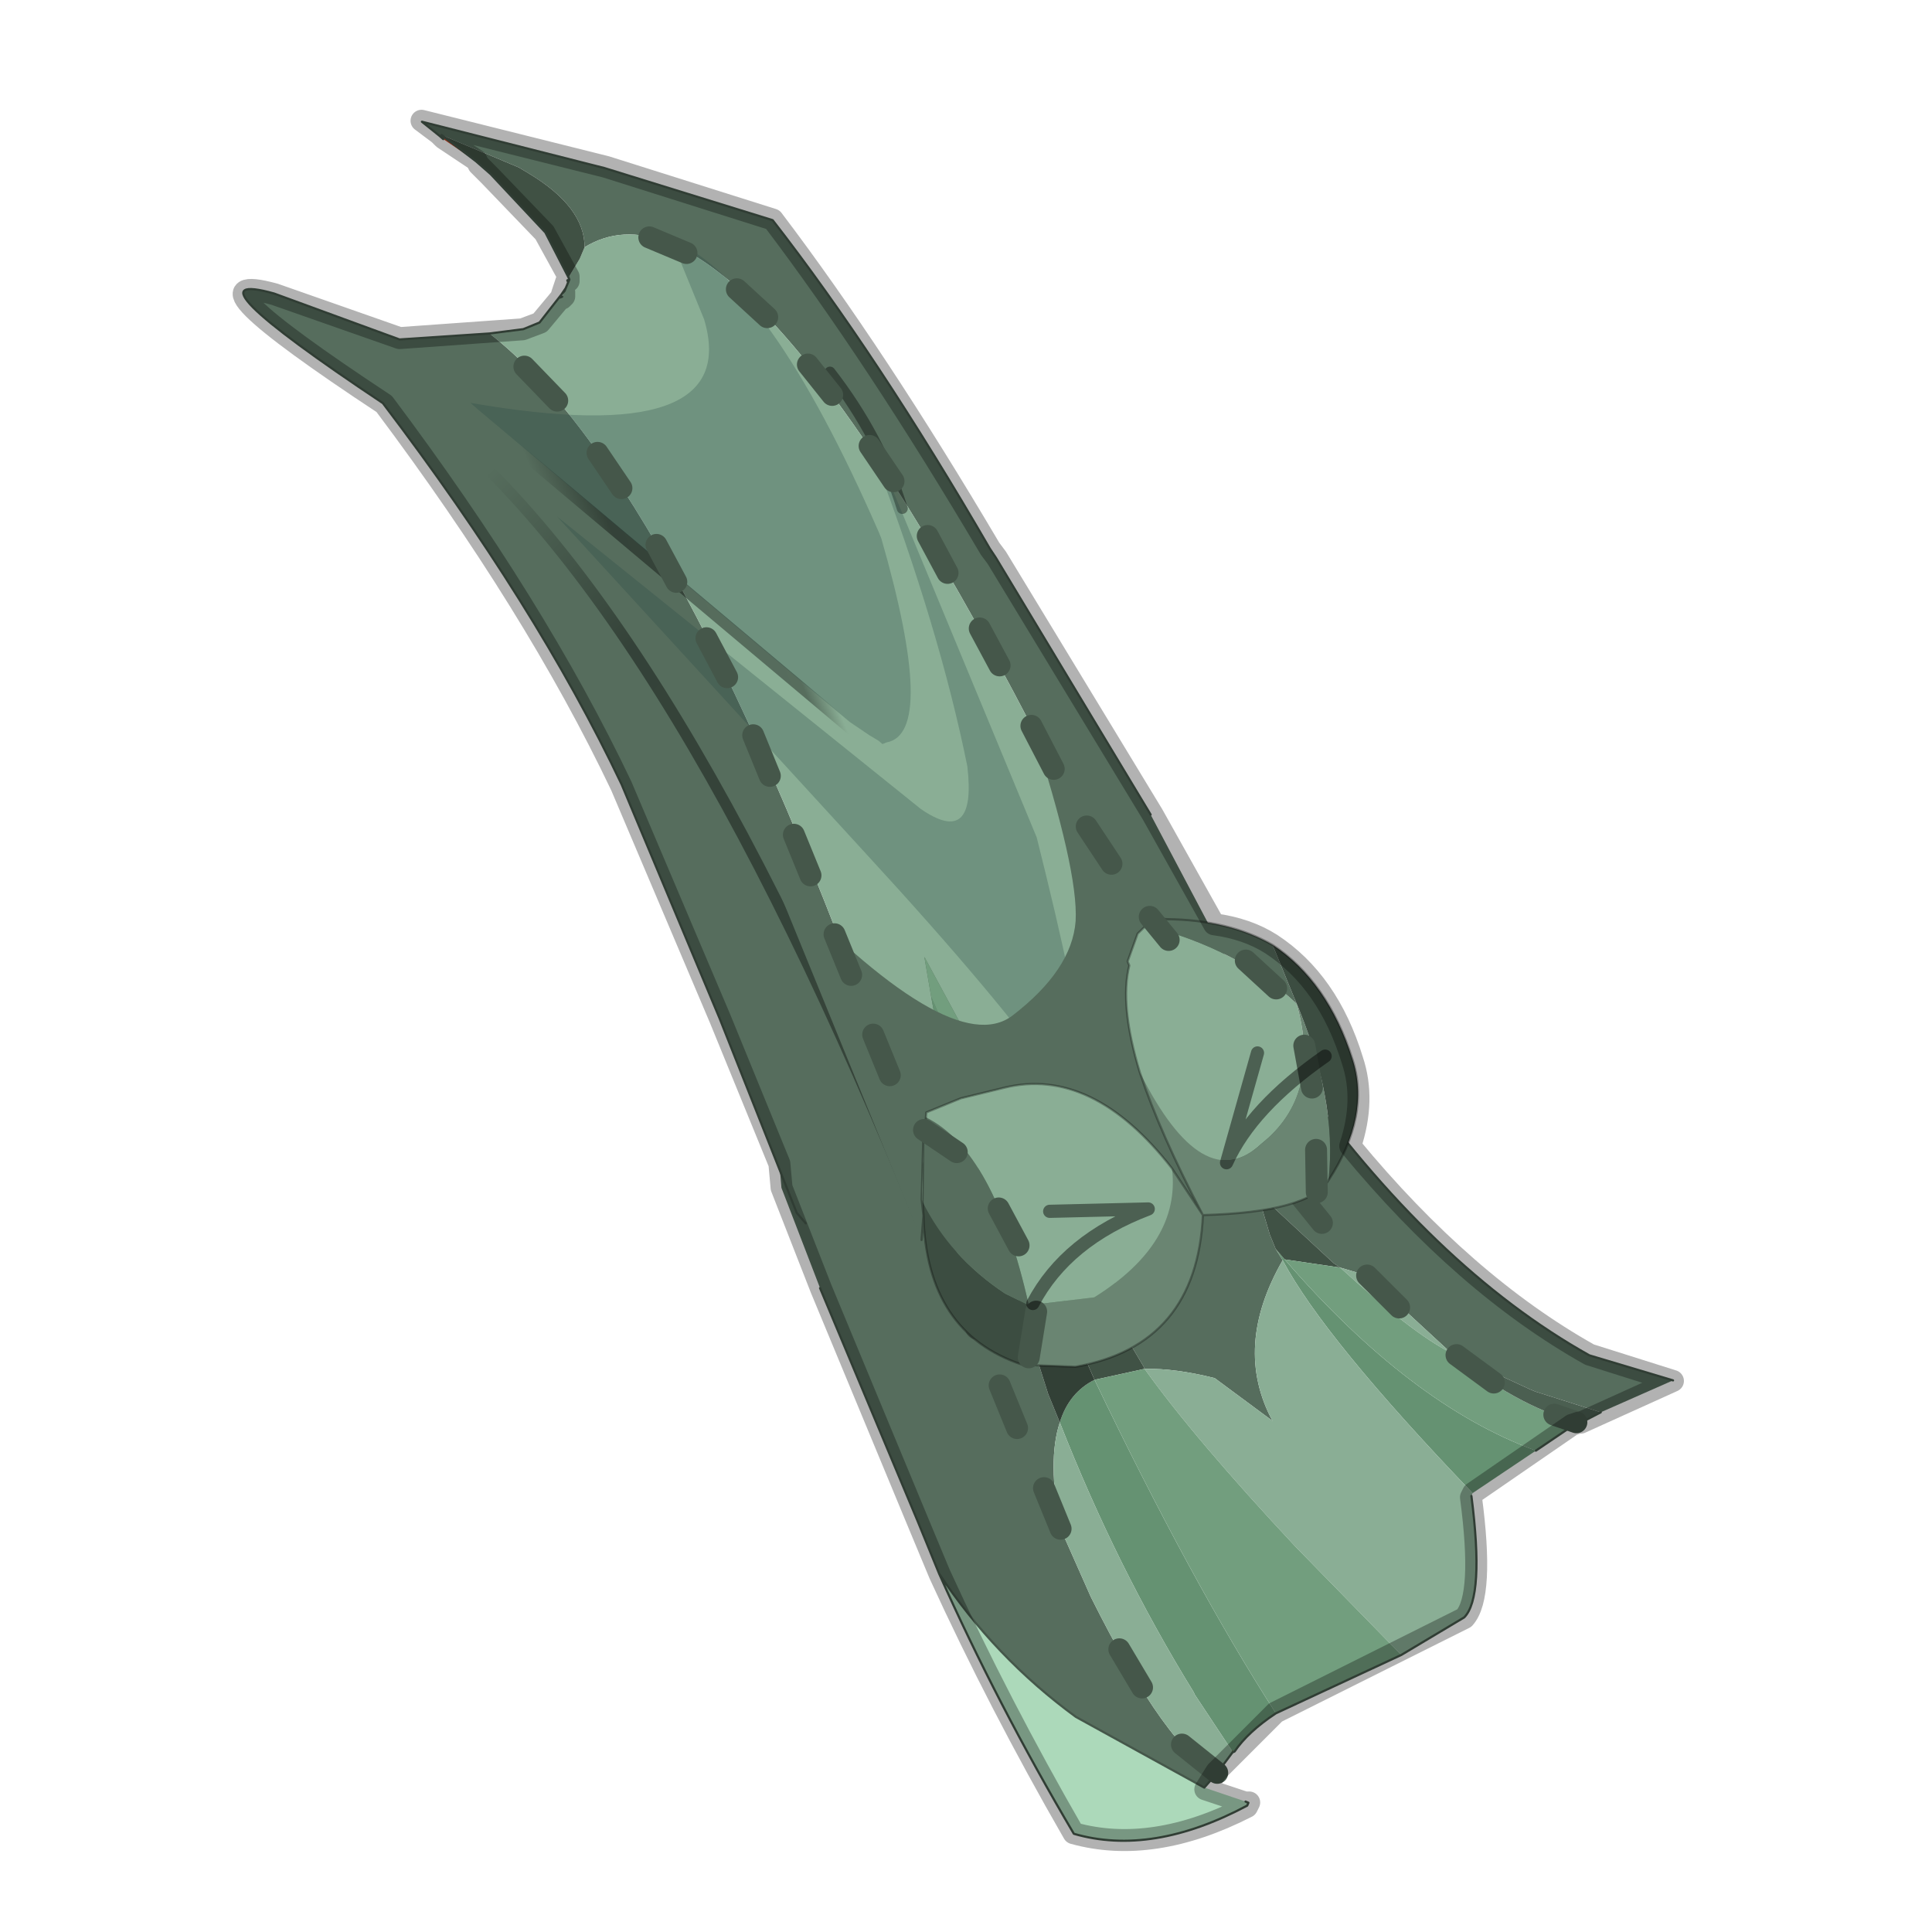 <?xml version="1.0" encoding="UTF-8" standalone="no"?>
<svg xmlns:xlink="http://www.w3.org/1999/xlink" height="440.0px" width="440.0px" xmlns="http://www.w3.org/2000/svg">
  <g transform="matrix(10.0, 0.0, 0.0, 10.0, 0.0, 0.0)">
    <use height="44.0" transform="matrix(1.0, 0.0, 0.0, 1.0, 0.0, 0.0)" width="44.0" xlink:href="#shape0"/>
    <use height="21.35" transform="matrix(0.925, -0.378, 0.378, 0.925, 16.144, 23.139)" width="17.2" xlink:href="#sprite0"/>
    <use height="32.0" transform="matrix(0.925, -0.378, 0.378, 0.925, 4.753, 4.757)" width="16.8" xlink:href="#sprite1"/>
    <use height="39.65" transform="matrix(1.0, 0.0, 0.0, 1.0, 5.3, 2.5)" width="33.05" xlink:href="#shape3"/>
  </g>
  <defs>
    <g id="shape0" transform="matrix(1.0, 0.0, 0.0, 1.0, 0.0, 0.0)">
      <path d="M44.0 44.0 L0.0 44.0 0.0 0.0 44.0 0.0 44.0 44.0" fill="#43adca" fill-opacity="0.0" fill-rule="evenodd" stroke="none"/>
    </g>
    <g id="sprite0" transform="matrix(1.0, 0.0, 0.0, 1.0, 5.85, 1.7)">
      <use height="21.35" transform="matrix(1.0, 0.0, 0.0, 1.0, -5.85, -1.7)" width="17.2" xlink:href="#shape1"/>
    </g>
    <g id="shape1" transform="matrix(1.0, 0.0, 0.0, 1.0, 5.85, 1.7)">
      <path d="M-5.85 5.0 L-5.8 2.55 -5.55 1.75 -4.65 0.6 -3.65 -0.55 -2.6 -1.15 -1.0 -1.5 0.7 -1.7 2.7 -1.05 3.6 -0.45 3.95 -0.15 3.95 -0.05 4.05 -0.1 4.7 0.65 5.5 2.3 6.0 4.5 Q7.25 9.85 9.8 13.05 L11.35 14.3 9.55 14.35 8.35 13.35 8.3 13.3 8.25 13.25 6.9 11.8 5.8 9.45 5.3 9.05 5.2 8.9 4.2 6.75 4.1 7.75 4.1 8.1 4.15 8.4 Q2.35 9.8 2.55 11.7 L1.7 10.3 Q0.95 9.75 0.3 9.5 L0.3 9.45 -0.95 0.9 -0.95 0.7 -1.0 0.9 -1.05 1.1 -1.5 3.65 -1.95 9.2 -1.95 9.9 Q-2.55 10.6 -2.85 12.15 L-2.8 13.85 Q-2.5 17.8 -1.65 18.65 L-2.05 18.85 -4.15 16.25 Q-5.35 14.3 -5.8 12.05 L-5.8 10.75 -5.85 5.0" fill="#566d5d" fill-rule="evenodd" stroke="none"/>
      <path d="M3.95 -0.15 L4.05 -0.1 3.95 -0.05 3.95 -0.15" fill="#cccccc" fill-rule="evenodd" stroke="none"/>
      <path d="M7.85 14.6 L6.15 14.95 Q4.35 10.4 4.15 8.4 L4.1 8.1 4.2 8.4 Q5.6 12.55 7.85 14.6 M0.1 17.9 Q-0.65 18.05 -1.1 18.35 L-1.15 18.3 -1.45 16.8 -1.45 16.75 Q-2.0 13.45 -1.95 9.9 -1.5 9.35 -0.85 9.3 -0.55 14.4 0.1 17.9" fill="#659272" fill-rule="evenodd" stroke="none"/>
      <path d="M-1.0 0.9 L-0.95 0.9 0.3 9.45 0.3 9.5 -0.85 9.3 -1.05 1.1 -1.0 0.9 M4.1 8.1 L4.1 7.75 4.2 6.75 5.2 8.9 5.3 9.05 4.2 8.4 4.1 8.1" fill="#405245" fill-rule="evenodd" stroke="none"/>
      <path d="M6.15 14.95 L6.1 15.0 Q5.5 17.25 4.9 17.5 L3.25 17.75 1.95 14.55 Q0.75 11.4 0.3 9.5 0.95 9.75 1.7 10.3 L2.55 11.7 Q2.35 9.8 4.15 8.4 4.35 10.4 6.15 14.95 M-1.15 18.35 L-1.4 18.5 -1.65 18.65 Q-2.5 17.8 -2.8 13.85 L-2.85 12.15 Q-2.55 10.6 -1.95 9.9 -2.0 13.45 -1.45 16.75 L-1.45 16.8 -1.15 18.3 -1.15 18.35 M5.3 9.05 L5.8 9.45 6.9 11.8 Q6.25 11.05 5.3 9.05" fill="#8aae95" fill-rule="evenodd" stroke="none"/>
      <path d="M8.8 14.4 L7.85 14.6 Q5.6 12.55 4.2 8.4 L5.3 9.05 Q6.25 11.05 6.9 11.8 7.8 13.45 8.95 14.35 L8.8 14.4 M3.25 17.75 L0.1 17.9 Q-0.55 14.4 -0.85 9.3 L0.3 9.5 Q0.75 11.4 1.95 14.55 L3.25 17.75" fill="#729e7e" fill-rule="evenodd" stroke="none"/>
      <path d="M9.55 14.35 L9.0 14.4 8.95 14.35 Q7.8 13.45 6.9 11.8 L8.25 13.25 8.3 13.3 8.35 13.35 9.55 14.35" fill="#4b5f51" fill-rule="evenodd" stroke="none"/>
      <path d="M9.0 14.4 L8.95 14.4 8.95 14.35 9.0 14.4" fill="#ad9430" fill-rule="evenodd" stroke="none"/>
      <path d="M8.95 14.4 L8.8 14.4 8.95 14.35 8.95 14.4" fill="#555ba0" fill-rule="evenodd" stroke="none"/>
      <path d="M-1.0 0.9 L-0.95 0.7 -0.95 0.9 -1.0 0.9" fill="#2b301a" fill-rule="evenodd" stroke="none"/>
      <path d="M-1.95 9.9 L-1.95 9.2 -1.5 3.65 -1.05 1.1 -0.85 9.3 Q-1.5 9.35 -1.95 9.9" fill="#324036" fill-rule="evenodd" stroke="none"/>
      <path d="M-1.1 18.35 L-1.15 18.35 -1.15 18.3 -1.1 18.35" fill="#384913" fill-rule="evenodd" stroke="none"/>
      <path d="M-2.05 18.85 L-1.3 19.5 -1.25 19.55 -1.3 19.6 Q-3.75 19.85 -5.2 18.7 -5.7 15.3 -5.8 12.05 -5.35 14.3 -4.15 16.25 L-2.05 18.85" fill="#acd9ba" fill-rule="evenodd" stroke="none"/>
      <path d="M5.5 2.3 L6.0 4.5 Q7.25 9.85 9.8 13.05 L11.35 14.3 M9.55 14.35 L9.0 14.4 8.95 14.4 M8.8 14.4 L7.85 14.6 M6.1 15.0 Q5.5 17.25 4.9 17.5 L3.25 17.75 0.1 17.9 Q-0.65 18.05 -1.1 18.35 L-1.15 18.35 -1.4 18.5 -1.65 18.65 -2.05 18.85 -4.15 16.25 Q-5.35 14.3 -5.8 12.05 L-5.8 10.75 -5.85 5.0 M-1.3 19.5 L-1.25 19.55 -1.3 19.6 Q-3.75 19.85 -5.2 18.7 -5.7 15.3 -5.8 12.05 M8.95 14.35 L9.0 14.4" fill="none" stroke="#45574a" stroke-linecap="round" stroke-linejoin="round" stroke-width="0.05"/>
      <path d="M-2.6 -0.45 L-2.6 -1.15 M8.55 14.0 L8.95 14.35 M7.0 11.9 L7.55 12.8 M5.8 9.45 L6.2 10.4 M5.0 6.95 L5.3 7.95 M4.45 4.65 L4.65 5.65 M3.95 2.1 L4.15 3.1 M-2.75 2.0 L-2.7 1.0 M-2.85 4.75 L-2.85 3.75 M-2.9 7.2 L-2.9 6.2 M-2.9 9.65 L-2.9 8.6 M-2.85 12.15 L-2.85 11.15 M-2.5 16.2 L-2.65 15.2 M-1.65 18.65 L-2.15 17.75 M3.6 -0.45 L3.75 0.55" fill="none" stroke="#45574a" stroke-linecap="round" stroke-linejoin="round" stroke-width="0.5"/>
    </g>
    <g id="sprite1" transform="matrix(1.0, 0.0, 0.0, 1.0, 3.05, 2.05)">
      <use height="32.0" transform="matrix(1.0, 0.0, 0.0, 1.0, -3.05, -2.05)" width="16.8" xlink:href="#shape2"/>
    </g>
    <g id="shape2" transform="matrix(1.0, 0.0, 0.0, 1.0, 3.05, 2.05)">
      <path d="M2.5 -1.5 L2.45 -1.6 2.5 -1.6 3.0 -0.75 2.5 -1.5" fill="#c84524" fill-rule="evenodd" stroke="none"/>
      <path d="M2.5 -1.6 L2.45 -1.6 2.2 -2.05 5.65 0.5 8.75 3.05 Q9.8 6.8 10.5 11.85 L10.55 12.1 11.6 18.85 12.15 24.4 11.4 25.85 Q10.4 21.8 9.85 15.95 8.5 1.35 4.55 2.0 4.9 1.15 4.0 -0.05 L3.85 -0.25 2.5 -1.6 M3.7 28.0 L2.2 26.45 0.8 24.5 0.7 24.2 0.75 19.45 0.7 13.65 Q0.45 9.15 -1.05 3.55 -4.2 -1.1 -2.4 0.3 L-0.15 2.35 1.8 3.0 Q4.5 7.7 3.85 22.2 L3.7 28.0" fill="#566d5d" fill-rule="evenodd" stroke="none"/>
      <path d="M11.4 25.85 L11.15 26.05 8.05 28.15 6.85 28.65 5.8 21.75 5.6 19.9 5.4 20.8 5.2 21.75 4.6 28.4 3.7 28.0 3.85 22.2 Q4.5 7.7 1.8 3.0 L2.55 3.2 2.95 3.2 3.65 2.8 3.8 2.7 3.95 2.5 3.95 2.55 3.9 2.6 3.9 2.55 3.95 2.55 3.9 2.55 3.9 2.6 3.95 2.55 3.95 2.5 4.35 2.2 4.55 2.0 Q8.5 1.35 9.85 15.95 10.4 21.8 11.4 25.85 M3.75 2.75 L3.65 2.8 3.6 2.85 3.65 2.85 3.75 2.75 3.9 2.6 3.8 2.7 3.9 2.6 3.75 2.75" fill="#8aae95" fill-rule="evenodd" stroke="none"/>
      <path d="M5.6 28.6 L4.6 28.4 5.2 21.75 5.4 20.8 5.6 28.6" fill="#659272" fill-rule="evenodd" stroke="none"/>
      <path d="M6.85 28.65 L5.6 28.6 5.4 20.8 5.6 19.9 5.8 21.75 6.85 28.65" fill="#729e7e" fill-rule="evenodd" stroke="none"/>
      <path d="M3.0 -0.75 L2.5 -1.6 3.85 -0.25 4.0 -0.05 Q4.9 1.15 4.55 2.0 L4.35 2.2 3.95 2.5 3.85 1.35 3.2 -0.35 3.05 -0.65 3.0 -0.75" fill="#405144" fill-rule="evenodd" stroke="none"/>
      <path d="M2.45 -1.6 L2.5 -1.5 M3.0 -0.75 L2.5 -1.6 M2.45 -1.6 L2.2 -2.05 5.65 0.5 8.75 3.05 Q9.8 6.8 10.5 11.85 L10.55 12.1 11.6 18.85 M0.8 24.5 L0.7 24.2 0.75 19.45 0.7 13.65 Q0.45 9.15 -1.05 3.55 -4.2 -1.1 -2.4 0.3 L-0.15 2.35 1.8 3.0 2.55 3.2 2.95 3.2 3.65 2.8 3.8 2.7 M3.95 2.5 L3.85 1.35 3.2 -0.35 3.05 -0.65 3.0 -0.75 M3.75 2.75 L3.65 2.8 3.6 2.85 3.65 2.85 M3.75 2.75 L3.9 2.6 3.8 2.7 M3.95 2.5 L3.95 2.55 3.9 2.6 3.9 2.55 3.95 2.55" fill="none" stroke="#45574a" stroke-linecap="round" stroke-linejoin="round" stroke-width="0.05"/>
      <path d="M-0.15 4.3 Q3.55 11.0 3.2 27.7 L3.2 28.15 3.15 28.4" fill="none" stroke="url(#gradient0)" stroke-linecap="round" stroke-linejoin="round" stroke-width="0.25"/>
      <path d="M3.15 28.4 L3.15 28.85" fill="none" stroke="url(#gradient1)" stroke-linecap="round" stroke-linejoin="round" stroke-width="0.25"/>
      <path d="M8.65 6.75 Q9.15 8.55 9.0 10.25" fill="none" stroke="url(#gradient2)" stroke-linecap="round" stroke-linejoin="round" stroke-width="0.25"/>
      <path d="M1.3 5.5 L6.45 15.3 6.9 15.95" fill="none" stroke="url(#gradient3)" stroke-linecap="round" stroke-linejoin="round" stroke-width="0.25"/>
      <path d="M8.85 9.0 L8.95 8.55 9.0 18.35 Q7.9 26.05 7.35 23.75 6.85 21.5 5.25 17.2 L1.65 7.45 6.8 16.75 Q7.65 18.05 8.15 16.25 8.75 13.1 8.85 9.0 M6.45 2.6 Q8.15 4.25 8.3 10.55 L8.3 10.7 Q7.8 15.3 6.65 15.05 L6.55 15.05 6.5 14.95 6.35 14.75 6.05 14.3 0.9 4.5 0.8 4.3 Q6.15 7.65 6.45 4.55 L6.45 2.6" fill="#264844" fill-opacity="0.271" fill-rule="evenodd" stroke="none"/>
      <path d="M4.0 23.75 L3.45 25.05 3.45 25.0 4.0 23.75 M4.8 28.15 Q5.4 24.6 4.25 23.3 L4.3 23.2 5.15 23.2 6.15 23.35 Q8.2 23.65 9.0 26.5 8.55 28.15 6.25 28.55 L4.8 28.15 M9.15 24.2 Q9.3 22.6 9.85 21.85 L9.85 21.75 10.3 21.25 10.55 21.15 Q12.3 22.45 13.05 24.1 12.8 26.25 11.1 26.75 9.4 27.4 9.15 24.2" fill="#8aae95" fill-rule="evenodd" stroke="none"/>
      <path d="M9.0 26.5 L9.25 27.75 Q9.05 25.65 9.15 24.2 9.4 27.4 11.1 26.75 12.8 26.25 13.05 24.1 L13.05 23.95 Q13.1 26.45 12.2 28.1 11.5 28.6 9.25 27.75 8.0 30.45 5.25 29.85 L4.15 29.35 4.8 28.15 6.25 28.55 Q8.55 28.15 9.0 26.5 M3.35 25.35 L3.45 25.0 3.45 25.05 3.35 25.35" fill="#6a8572" fill-rule="evenodd" stroke="none"/>
      <path d="M4.0 23.75 L4.25 23.3 4.0 23.75 3.45 25.0 3.35 25.35 3.1 25.85 3.1 16.8 Q5.25 22.35 6.95 21.9 8.6 21.45 9.1 20.45 9.6 19.4 9.85 15.95 10.05 12.5 11.05 21.2 12.35 21.75 13.05 22.65 L13.05 23.95 13.05 24.1 Q12.3 22.45 10.55 21.15 L10.3 21.25 9.85 21.75 9.85 21.85 Q9.3 22.6 9.15 24.2 9.05 25.65 9.25 27.75 L9.0 26.5 Q8.2 23.65 6.15 23.35 L5.15 23.2 4.3 23.2 4.25 23.3 Q5.4 24.6 4.8 28.15 L4.4 27.7 Q3.55 26.45 3.45 25.05 L4.0 23.75 M11.05 21.2 L10.75 21.05 10.55 21.15 10.75 21.05 11.05 21.2" fill="#566d5d" fill-rule="evenodd" stroke="none"/>
      <path d="M3.45 25.05 Q3.55 26.45 4.4 27.7 L4.8 28.15 4.15 29.35 Q2.4 27.85 3.35 25.35 L3.45 25.05 M13.05 23.95 L13.05 22.65 Q13.9 23.9 13.75 25.75 13.65 27.1 12.2 28.1 13.1 26.45 13.05 23.95" fill="#3c4d41" fill-rule="evenodd" stroke="none"/>
      <path d="M4.25 23.3 L4.0 23.75 3.45 25.05 M4.25 23.3 L4.3 23.2 5.15 23.2 6.15 23.35 Q8.2 23.65 9.0 26.5 L9.25 27.75 Q9.05 25.65 9.15 24.2 9.3 22.6 9.85 21.85 L9.85 21.75 10.3 21.25 10.55 21.15 10.75 21.05 11.05 21.2 M3.1 25.85 L3.35 25.35 3.45 25.0 4.0 23.75 M13.05 22.65 Q12.35 21.75 11.05 21.2 M13.05 22.65 Q13.9 23.9 13.75 25.75 13.65 27.1 12.2 28.1 11.5 28.6 9.25 27.75 8.0 30.45 5.25 29.85 L4.15 29.35 Q2.4 27.85 3.35 25.35 L3.45 25.05" fill="none" stroke="#000000" stroke-linecap="round" stroke-linejoin="round" stroke-opacity="0.302" stroke-width="0.05"/>
      <path d="M7.8 5.05 L7.4 4.2 M6.65 3.0 L6.0 2.35 M2.65 5.0 L2.25 4.0 M3.25 7.4 L3.05 6.45 M3.85 12.3 L3.75 11.3 M3.6 9.85 L3.5 8.9 M9.4 12.0 L9.3 11.05 M9.05 9.6 L8.85 8.65 M8.5 7.25 L8.25 6.4 M9.7 14.4 L9.6 13.45 M9.95 17.05 L9.85 15.95 M3.9 14.75 L3.9 13.75 M3.9 17.2 L3.9 16.2 M3.9 19.65 L3.9 18.65 M3.85 22.1 L3.85 21.1 M4.6 24.3 L4.1 23.55 M10.35 19.55 L10.15 18.55 M10.9 21.65 L10.7 21.0 M12.75 23.6 L12.35 22.75 M12.65 26.0 L12.85 25.05 M11.85 28.25 L12.2 27.35 M4.35 29.25 L4.9 28.35 M5.1 26.8 L5.0 25.85" fill="none" stroke="#45574a" stroke-linecap="round" stroke-linejoin="round" stroke-width="0.5"/>
      <path d="M11.8 24.8 L10.2 26.85 Q11.2 25.9 13.2 25.45 M6.05 26.35 L8.15 27.15 Q6.15 27.1 4.9 28.15" fill="none" stroke="#000000" stroke-linecap="round" stroke-linejoin="round" stroke-opacity="0.451" stroke-width="0.3"/>
    </g>
    <linearGradient gradientTransform="matrix(0.005, 0.012, -0.014, 0.006, 1.55, 17.05)" gradientUnits="userSpaceOnUse" id="gradient0" spreadMethod="pad" x1="-819.2" x2="819.2">
      <stop offset="0.0" stop-color="#000000" stop-opacity="0.0"/>
      <stop offset="0.239" stop-color="#000000" stop-opacity="0.392"/>
      <stop offset="0.788" stop-color="#000000" stop-opacity="0.373"/>
      <stop offset="0.902" stop-color="#000000" stop-opacity="0.0"/>
    </linearGradient>
    <linearGradient gradientTransform="matrix(0.005, 0.012, -0.014, 0.006, 1.5, 16.1)" gradientUnits="userSpaceOnUse" id="gradient1" spreadMethod="pad" x1="-819.2" x2="819.2">
      <stop offset="0.0" stop-color="#000000" stop-opacity="0.0"/>
      <stop offset="0.239" stop-color="#000000" stop-opacity="0.392"/>
      <stop offset="0.788" stop-color="#000000" stop-opacity="0.373"/>
      <stop offset="0.902" stop-color="#000000" stop-opacity="0.0"/>
    </linearGradient>
    <linearGradient gradientTransform="matrix(0.001, -0.009, 0.01, 0.002, 8.5, 10.3)" gradientUnits="userSpaceOnUse" id="gradient2" spreadMethod="pad" x1="-819.2" x2="819.2">
      <stop offset="0.0" stop-color="#000000" stop-opacity="0.0"/>
      <stop offset="0.239" stop-color="#000000" stop-opacity="0.392"/>
      <stop offset="0.788" stop-color="#000000" stop-opacity="0.373"/>
      <stop offset="0.902" stop-color="#000000" stop-opacity="0.0"/>
    </linearGradient>
    <linearGradient gradientTransform="matrix(0.003, 0.0, 0.0, 0.006, 3.95, 10.65)" gradientUnits="userSpaceOnUse" id="gradient3" spreadMethod="pad" x1="-819.2" x2="819.2">
      <stop offset="0.0" stop-color="#000000" stop-opacity="0.0"/>
      <stop offset="0.239" stop-color="#000000" stop-opacity="0.392"/>
      <stop offset="0.788" stop-color="#000000" stop-opacity="0.373"/>
      <stop offset="0.902" stop-color="#000000" stop-opacity="0.0"/>
    </linearGradient>
    <g id="shape3" transform="matrix(1.0, 0.0, 0.0, 1.0, -5.3, -2.5)">
      <path d="M22.55 12.5 Q19.95 8.1 17.6 5.0 L13.8 3.8 9.6 2.75 10.0 3.05 10.1 3.15 10.85 3.65 10.9 3.75 11.15 4.0 12.4 5.3 12.95 6.3 12.95 6.4 12.9 6.4 12.8 6.7 12.85 6.65 12.85 6.75 12.8 6.8 12.8 6.75 12.3 7.35 11.9 7.5 9.1 7.7 6.25 6.7 Q4.05 6.1 8.75 9.2 12.2 13.8 14.15 17.9 L16.4 23.2 17.75 26.5 17.8 27.05 18.7 29.35 20.9 34.65 21.4 35.85 Q22.75 38.8 24.45 41.75 26.25 42.25 28.4 41.15 L28.45 41.05 28.35 41.05 27.45 40.75 27.7 40.35 27.9 40.15 28.1 39.95 28.15 39.9 29.05 39.0 33.35 36.85 Q33.8 36.35 33.5 34.1 L33.55 34.0 35.8 32.45 35.95 32.4 36.0 32.4 38.1 31.45 36.2 30.85 Q33.35 29.25 30.75 26.1 31.1 25.05 30.8 24.15 30.25 22.35 28.95 21.5 28.4 21.15 27.65 21.05 L26.25 18.55 22.7 12.7 22.55 12.5 Z" fill="none" stroke="#000000" stroke-linecap="round" stroke-linejoin="round" stroke-opacity="0.302" stroke-width="0.5"/>
    </g>
  </defs>
</svg>
